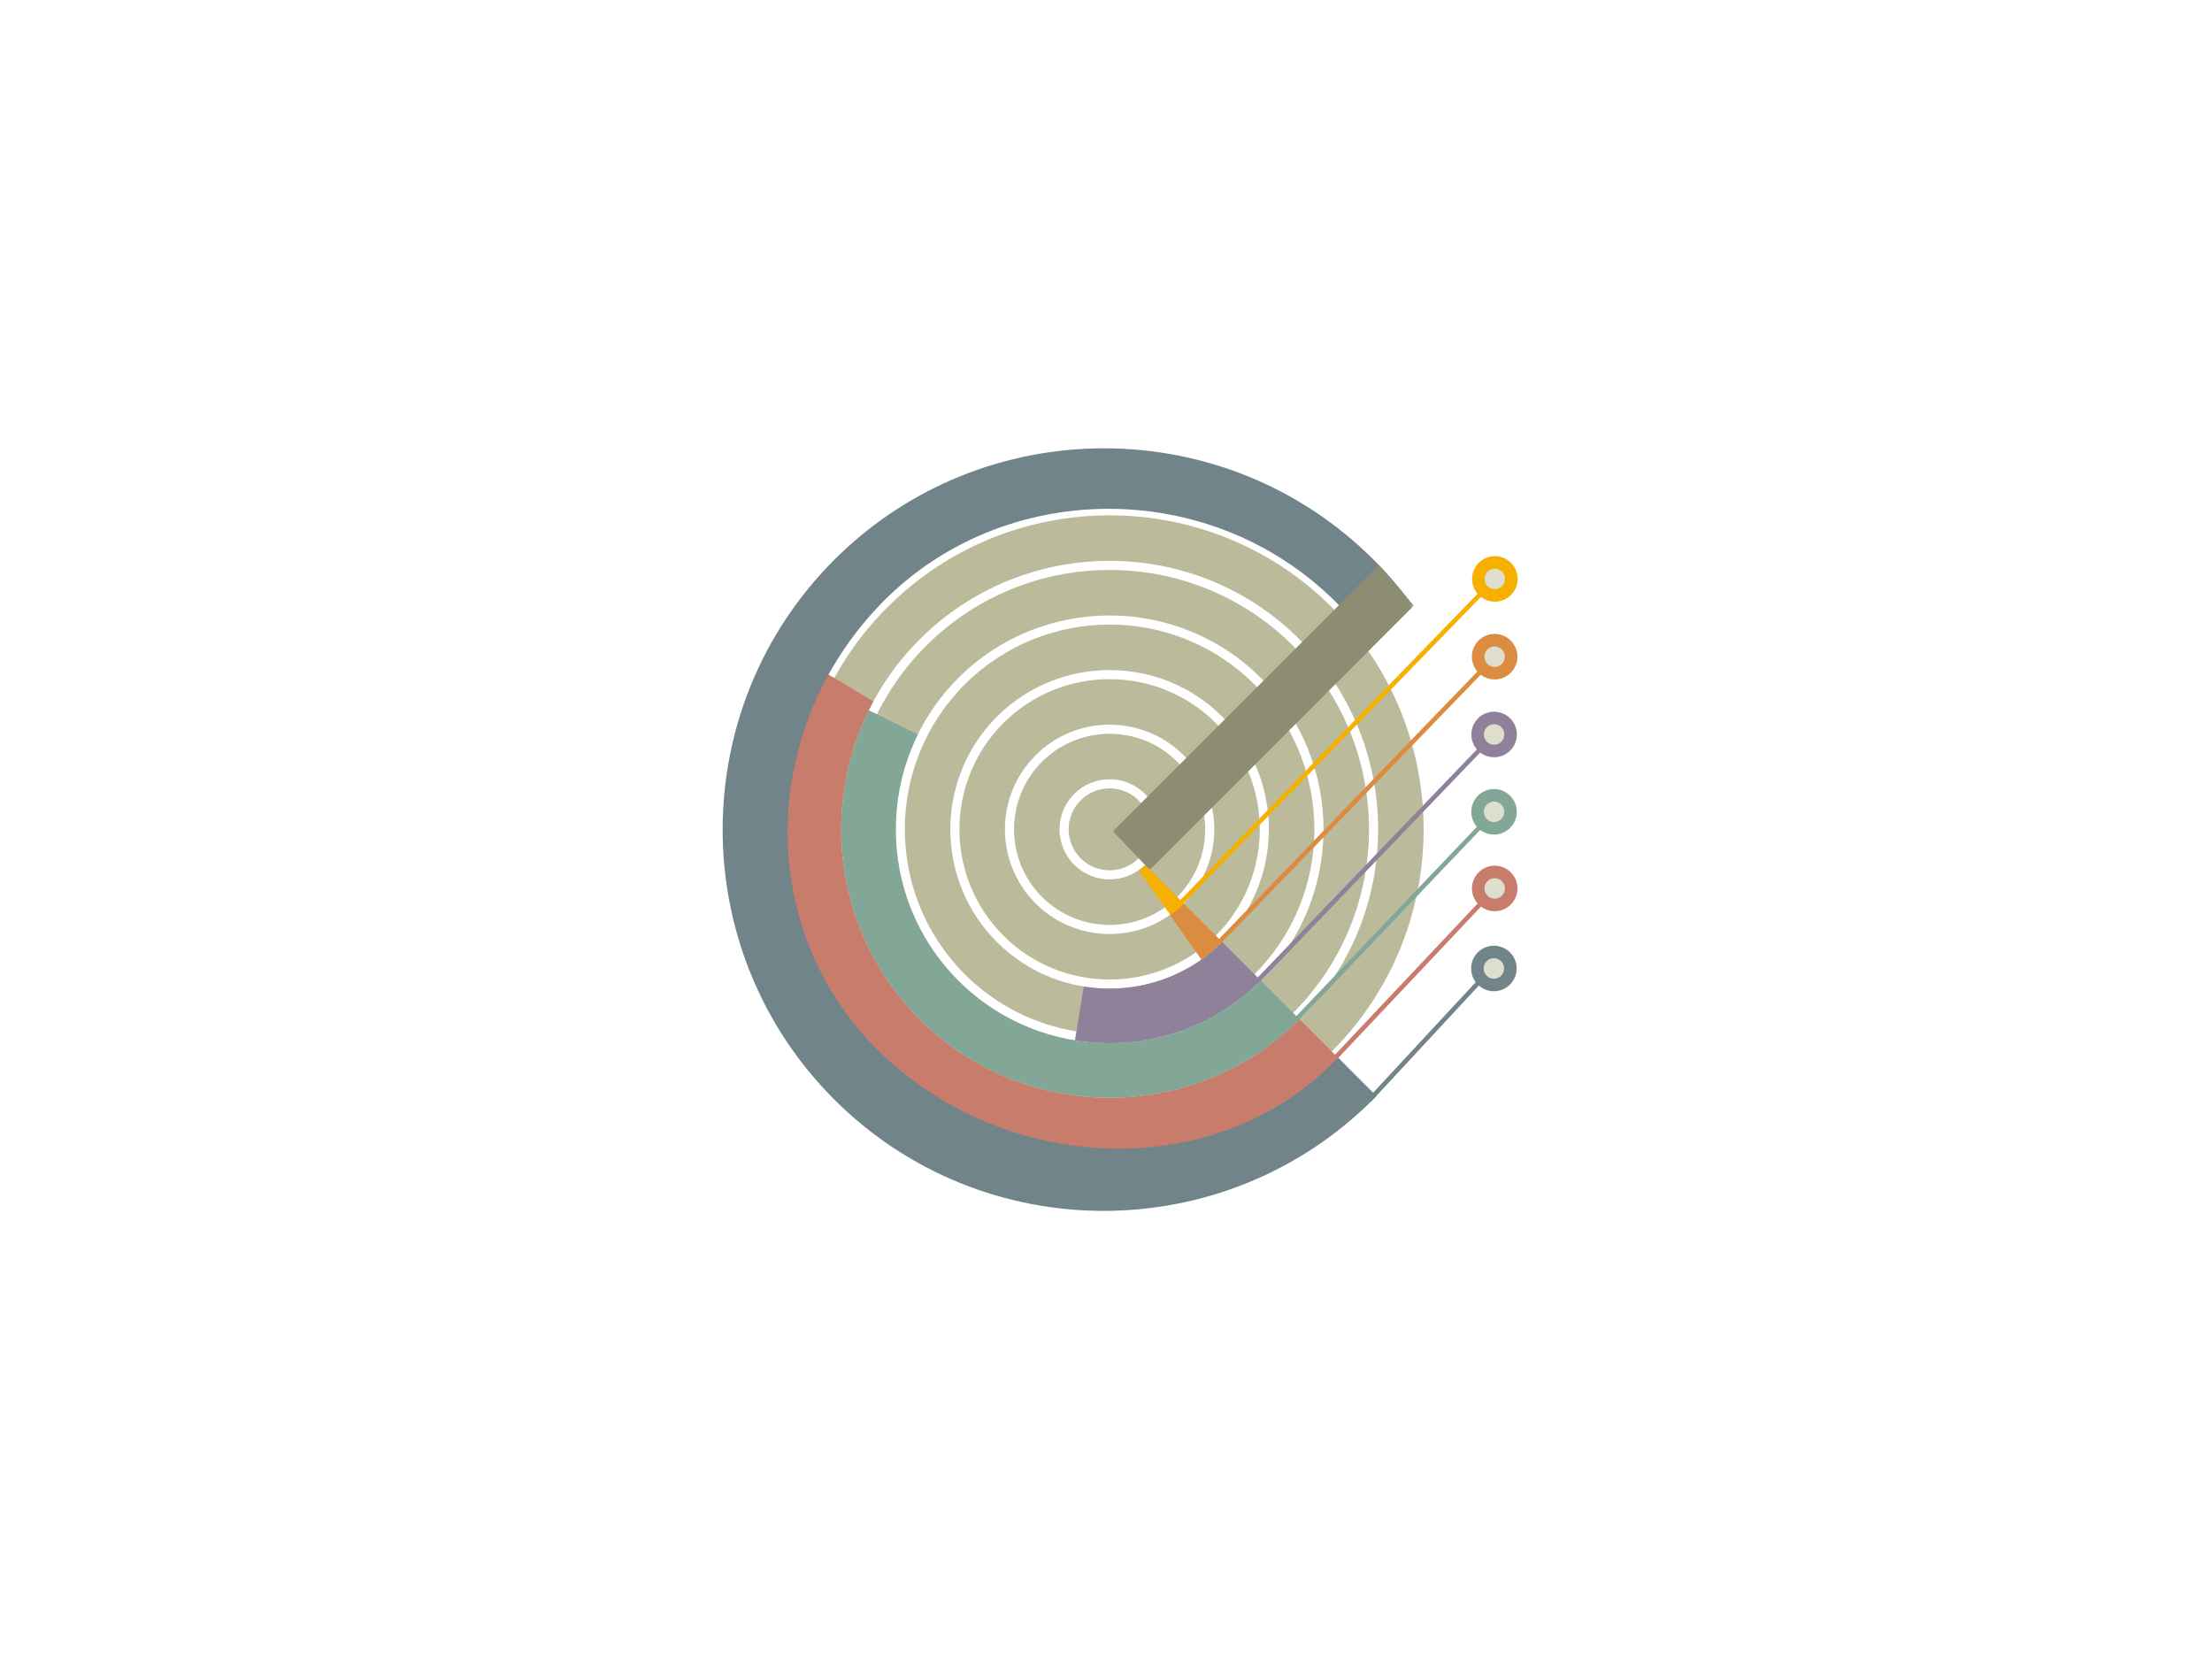 <?xml version="1.0" encoding="utf-8"?>
<!-- Generator: Adobe Illustrator 15.0.0, SVG Export Plug-In . SVG Version: 6.00 Build 0)  -->
<!DOCTYPE svg PUBLIC "-//W3C//DTD SVG 1.1//EN" "http://www.w3.org/Graphics/SVG/1.1/DTD/svg11.dtd">
<svg version="1.1" id="Layer_1" xmlns="http://www.w3.org/2000/svg" xmlns:xlink="http://www.w3.org/1999/xlink" x="0px" y="0px"
	 width="800px" height="600px" viewBox="0 0 800 600" enable-background="new 0 0 800 600" xml:space="preserve">
<g>
	<defs>
		<rect id="SVGID_1_" x="247.903" y="148.688" width="300.968" height="302.735"/>
	</defs>
	<clipPath id="SVGID_2_">
		<use xlink:href="#SVGID_1_"  overflow="visible"/>
	</clipPath>
	<path clip-path="url(#SVGID_2_)" fill="#BBBB9B" d="M411.785,289.467c5.786,5.786,5.786,15.171,0,20.958
		c-5.787,5.787-15.172,5.787-20.959,0c-5.786-5.787-5.786-15.172,0-20.958C396.613,283.68,405.998,283.68,411.785,289.467"/>
	<path clip-path="url(#SVGID_2_)" fill="#BBBB9B" d="M388.498,287.138c7.062-7.063,18.553-7.063,25.616,0
		c7.063,7.06,7.063,18.552,0,25.615c-7.062,7.063-18.554,7.063-25.616,0C381.435,305.69,381.435,294.198,388.498,287.138
		 M376.854,275.494c-13.483,13.483-13.483,35.421,0,48.903c13.483,13.48,35.421,13.48,48.904,0c13.48-13.482,13.48-35.42,0-48.903
		C412.274,262.011,390.336,262.011,376.854,275.494"/>
	<path clip-path="url(#SVGID_2_)" fill="#BBBB9B" d="M374.525,273.166c14.767-14.768,38.794-14.768,53.561,0
		c14.768,14.767,14.768,38.793,0,53.56c-14.767,14.768-38.794,14.768-53.561,0C359.757,311.959,359.757,287.933,374.525,273.166
		 M362.881,261.522c-21.188,21.186-21.188,55.659,0,76.848c21.188,21.187,55.661,21.187,76.849,0
		c21.187-21.189,21.187-55.662,0-76.848C418.542,240.334,384.069,240.334,362.881,261.522"/>
	<path clip-path="url(#SVGID_2_)" fill="#BBBB9B" d="M360.553,259.193c22.471-22.471,59.035-22.471,81.506,0
		c22.469,22.471,22.469,59.034,0,81.505c-22.471,22.47-59.035,22.47-81.506,0C338.082,318.228,338.082,281.665,360.553,259.193
		 M348.909,247.549c-28.891,28.892-28.891,75.9,0,104.793c28.892,28.891,75.901,28.891,104.793,0
		c28.891-28.894,28.891-75.901,0-104.793C424.81,218.656,377.801,218.656,348.909,247.549"/>
	<path clip-path="url(#SVGID_2_)" fill="#BBBB9B" d="M346.58,245.221c30.175-30.175,79.274-30.175,109.451,0
		c30.175,30.175,30.175,79.274,0,109.45c-30.177,30.175-79.276,30.175-109.451,0C316.405,324.495,316.405,275.396,346.58,245.221
		 M334.937,233.577c-36.596,36.597-36.596,96.141,0,132.738c36.596,36.594,96.141,36.594,132.737,0
		c36.596-36.598,36.596-96.142,0-132.738C431.078,196.982,371.533,196.982,334.937,233.577"/>
	<path clip-path="url(#SVGID_2_)" fill="#BBBB9B" d="M332.608,231.249c37.88-37.88,99.516-37.88,137.395,0
		c37.879,37.879,37.879,99.515,0,137.395c-37.879,37.879-99.515,37.879-137.395,0C294.729,330.764,294.729,269.128,332.608,231.249
		 M320.965,219.604c-44.3,44.3-44.3,116.382,0,160.684c44.299,44.301,116.38,44.301,160.681,0
		c44.302-44.302,44.302-116.383,0-160.684C437.345,175.305,365.264,175.305,320.965,219.604"/>
</g>
<g>
	<defs>
		<polygon id="SVGID_3_" points="436.757,350.259 388.533,392.233 405.64,400.33 453.664,352.305 401.304,299.945 		"/>
	</defs>
	<clipPath id="SVGID_4_">
		<use xlink:href="#SVGID_3_"  overflow="visible"/>
	</clipPath>
	<path clip-path="url(#SVGID_4_)" fill="#DB8C41" d="M360.553,259.194c-22.47,22.469-22.47,59.033,0.001,81.505
		c22.47,22.47,59.034,22.47,81.505,0c22.47-22.473,22.47-59.034,0-81.505C419.587,236.722,383.024,236.722,360.553,259.194
		 M428.086,326.726c-14.767,14.768-38.793,14.768-53.56,0c-14.768-14.767-14.768-38.795-0.001-53.56
		c14.768-14.768,38.794-14.768,53.561,0C442.853,287.933,442.854,311.957,428.086,326.726"/>
</g>
<g>
	<defs>
		<rect id="SVGID_5_" x="247.903" y="148.688" width="300.968" height="302.735"/>
	</defs>
	<clipPath id="SVGID_6_">
		<use xlink:href="#SVGID_5_"  overflow="visible"/>
	</clipPath>
	<path clip-path="url(#SVGID_6_)" fill="#DB8C41" d="M548.793,237.497c0,4.547-3.687,8.234-8.232,8.234
		c-4.549,0-8.233-3.687-8.233-8.234c0-4.547,3.685-8.234,8.233-8.234C545.106,229.263,548.793,232.95,548.793,237.497"/>
	
		<line clip-path="url(#SVGID_6_)" fill="none" stroke="#DB8C41" stroke-width="1.647" stroke-miterlimit="10" x1="440.904" y1="340.731" x2="540.657" y2="237.498"/>
	<path clip-path="url(#SVGID_6_)" fill="#DEDECE" d="M544.266,237.497c0,2.047-1.659,3.704-3.704,3.704
		c-2.048,0-3.707-1.657-3.707-3.704c0-2.047,1.659-3.704,3.707-3.704C542.606,233.793,544.266,235.45,544.266,237.497"/>
</g>
<g>
	<defs>
		<polygon id="SVGID_7_" points="385.407,396.699 274.996,306.373 334.938,366.315 398.03,429.407 464.398,363.039 401.304,299.945 
					"/>
	</defs>
	<clipPath id="SVGID_8_">
		<use xlink:href="#SVGID_7_"  overflow="visible"/>
	</clipPath>
	<path clip-path="url(#SVGID_8_)" fill="#90819B" d="M346.58,245.221c-30.175,30.175-30.175,79.273,0,109.45
		c30.175,30.176,79.273,30.176,109.451,0c30.175-30.177,30.175-79.275,0-109.45C425.854,215.046,376.755,215.046,346.58,245.221
		 M442.059,340.698c-22.472,22.47-59.035,22.47-81.506,0c-22.471-22.471-22.471-59.034,0-81.505
		c22.471-22.472,59.035-22.472,81.506,0C464.527,281.664,464.527,318.228,442.059,340.698"/>
</g>
<g>
	<defs>
		<rect id="SVGID_9_" x="247.903" y="148.688" width="300.968" height="302.735"/>
	</defs>
	<clipPath id="SVGID_10_">
		<use xlink:href="#SVGID_9_"  overflow="visible"/>
	</clipPath>
	<path clip-path="url(#SVGID_10_)" fill="#90819B" d="M548.597,265.638c0,4.546-3.687,8.233-8.232,8.233
		c-4.548,0-8.233-3.687-8.233-8.233c0-4.546,3.686-8.233,8.233-8.233C544.91,257.405,548.597,261.092,548.597,265.638"/>
	
		<line clip-path="url(#SVGID_10_)" fill="none" stroke="#90819B" stroke-width="1.647" stroke-miterlimit="10" x1="454.876" y1="354.704" x2="540.462" y2="265.639"/>
	<path clip-path="url(#SVGID_10_)" fill="#DEDECE" d="M544.068,265.638c0,2.048-1.657,3.704-3.703,3.704
		c-2.048,0-3.707-1.656-3.707-3.704c0-2.047,1.659-3.704,3.707-3.704C542.411,261.935,544.068,263.591,544.068,265.638"/>
</g>
<g>
	<defs>
		<polygon id="SVGID_11_" points="262.483,205.917 249.601,296.839 328.583,375.82 404.186,451.423 405.9,451.423 479.342,377.983 
			401.304,299.945 278.239,239.073 291.143,156.784 		"/>
	</defs>
	<clipPath id="SVGID_12_">
		<use xlink:href="#SVGID_11_"  overflow="visible"/>
	</clipPath>
	<path clip-path="url(#SVGID_12_)" fill="#82A796" d="M332.608,231.249c-37.88,37.879-37.878,99.515,0,137.395
		c37.88,37.879,99.515,37.881,137.395,0c37.881-37.881,37.879-99.516,0-137.395C432.123,193.369,370.488,193.368,332.608,231.249
		 M456.031,354.671c-30.178,30.175-79.276,30.175-109.452,0c-30.175-30.176-30.175-79.275,0-109.45
		c30.175-30.175,79.274-30.175,109.452,0C486.206,275.396,486.206,324.495,456.031,354.671"/>
</g>
<g>
	<defs>
		<rect id="SVGID_13_" x="247.903" y="148.688" width="300.968" height="302.735"/>
	</defs>
	<clipPath id="SVGID_14_">
		<use xlink:href="#SVGID_13_"  overflow="visible"/>
	</clipPath>
	<path clip-path="url(#SVGID_14_)" fill="#82A796" d="M548.57,293.603c0,4.547-3.688,8.233-8.234,8.233s-8.232-3.687-8.232-8.233
		c0-4.546,3.686-8.233,8.232-8.233S548.57,289.056,548.57,293.603"/>
	
		<line clip-path="url(#SVGID_14_)" fill="none" stroke="#82A796" stroke-width="1.647" stroke-miterlimit="10" x1="468.844" y1="368.672" x2="540.436" y2="293.602"/>
	<path clip-path="url(#SVGID_14_)" fill="#DEDECE" d="M544.042,293.603c0,2.048-1.659,3.704-3.705,3.704s-3.706-1.656-3.706-3.704
		c0-2.047,1.66-3.704,3.706-3.704S544.042,291.555,544.042,293.603"/>
</g>
<g>
	<defs>
		<polygon id="SVGID_15_" points="358.332,148.688 266.183,223.891 281.767,233.234 247.903,267.098 247.903,325.645 
			311.754,389.496 373.682,451.423 440.832,451.423 496.807,395.448 413.642,312.284 281.767,233.234 308.18,206.821 
			366.313,148.688 		"/>
	</defs>
	<clipPath id="SVGID_16_">
		<use xlink:href="#SVGID_15_"  overflow="visible"/>
	</clipPath>
	<path clip-path="url(#SVGID_16_)" fill="#C87C6B" d="M318.635,217.276c-45.584,45.586-45.584,119.756,0,165.34
		c45.585,45.584,120.031,47.408,165.616,1.824c45.583-45.583,45.309-121.578-0.275-167.165
		C438.391,171.692,364.219,171.692,318.635,217.276 M470.002,368.644c-37.879,37.879-99.515,37.879-137.395,0
		c-37.878-37.88-37.878-99.517,0-137.396c37.88-37.88,99.516-37.88,137.395,0C507.88,269.127,507.882,330.764,470.002,368.644"/>
</g>
<g>
	<defs>
		<rect id="SVGID_17_" x="247.903" y="148.688" width="300.968" height="302.735"/>
	</defs>
	<clipPath id="SVGID_18_">
		<use xlink:href="#SVGID_17_"  overflow="visible"/>
	</clipPath>
	<path clip-path="url(#SVGID_18_)" fill="#C87C6B" d="M548.812,321.319c0,4.546-3.687,8.233-8.233,8.233
		c-4.548,0-8.232-3.688-8.232-8.233c0-4.547,3.685-8.234,8.232-8.234C545.125,313.085,548.812,316.772,548.812,321.319"/>
	
		<line clip-path="url(#SVGID_18_)" fill="none" stroke="#C87C6B" stroke-width="1.647" stroke-miterlimit="10" x1="482.878" y1="382.598" x2="540.677" y2="321.32"/>
	<path clip-path="url(#SVGID_18_)" fill="#DEDECE" d="M544.283,321.319c0,2.047-1.659,3.704-3.704,3.704
		c-2.046,0-3.706-1.657-3.706-3.704c0-2.048,1.66-3.705,3.706-3.705C542.624,317.614,544.283,319.271,544.283,321.319"/>
	<path clip-path="url(#SVGID_18_)" fill="#718489" d="M548.521,350.259c0,4.546-3.687,8.232-8.232,8.232
		c-4.548,0-8.233-3.687-8.233-8.232c0-4.547,3.686-8.234,8.233-8.234C544.835,342.024,548.521,345.713,548.521,350.259"/>
	
		<line clip-path="url(#SVGID_18_)" fill="none" stroke="#718489" stroke-width="1.647" stroke-miterlimit="10" x1="495.356" y1="397.756" x2="540.387" y2="349.246"/>
	<path clip-path="url(#SVGID_18_)" fill="#DEDECE" d="M543.994,350.259c0,2.047-1.658,3.704-3.704,3.704
		c-2.047,0-3.706-1.657-3.706-3.704c0-2.048,1.66-3.705,3.706-3.705S543.994,348.211,543.994,350.259"/>
</g>
<g>
	<defs>
		<polygon id="SVGID_19_" points="332.885,148.688 291.502,190.071 247.903,233.669 247.903,356.642 295.697,404.437 
			342.682,451.423 472.85,451.423 512.855,411.42 415.264,313.83 521.993,207.098 466.384,148.688 		"/>
	</defs>
	<clipPath id="SVGID_20_">
		<use xlink:href="#SVGID_19_"  overflow="visible"/>
	</clipPath>
	<path clip-path="url(#SVGID_20_)" fill="#718489" d="M301.702,202.487c-53.799,53.801-53.798,141.338,0,195.136
		c53.8,53.799,141.203,53.715,195.002-0.084c53.799-53.797,53.94-141.251,0.142-195.052
		C443.047,148.688,355.5,148.688,301.702,202.487 M482.071,384.44c-44.448,44.449-120.386,39.545-164.836-4.903
		c-44.449-44.45-42.34-116.084,1.421-161.213c43.832-45.201,118.941-46.115,164.599-0.456
		C527.707,262.319,526.521,339.992,482.071,384.44"/>
</g>
<g>
	<defs>
		<polygon id="SVGID_21_" points="425.594,334.184 401.984,358.229 430.787,329.425 401.41,300.049 		"/>
	</defs>
	<clipPath id="SVGID_22_">
		<use xlink:href="#SVGID_21_"  overflow="visible"/>
	</clipPath>
	<path clip-path="url(#SVGID_22_)" fill="#F5B000" d="M428.191,273.27c-14.769-14.769-38.795-14.767-53.562,0
		c-14.765,14.766-14.766,38.793,0,53.56c14.768,14.766,38.794,14.766,53.562,0C442.957,312.063,442.958,288.038,428.191,273.27
		 M414.218,287.241c7.062,7.062,7.062,18.553,0,25.617c-7.062,7.062-18.553,7.062-25.617,0c-7.061-7.063-7.061-18.555,0-25.617
		C395.665,280.18,407.156,280.18,414.218,287.241"/>
</g>
<g>
	<defs>
		<rect id="SVGID_23_" x="247.903" y="148.688" width="300.968" height="302.735"/>
	</defs>
	<clipPath id="SVGID_24_">
		<use xlink:href="#SVGID_23_"  overflow="visible"/>
	</clipPath>
	<path clip-path="url(#SVGID_24_)" fill="#F5B000" d="M548.871,209.375c0,4.546-3.688,8.233-8.234,8.233s-8.232-3.687-8.232-8.233
		s3.686-8.233,8.232-8.233S548.871,204.83,548.871,209.375"/>
	
		<line clip-path="url(#SVGID_24_)" fill="none" stroke="#F5B000" stroke-width="1.647" stroke-miterlimit="10" x1="426.882" y1="326.709" x2="540.735" y2="209.375"/>
	<path clip-path="url(#SVGID_24_)" fill="#DEDECE" d="M544.342,209.375c0,2.048-1.658,3.704-3.704,3.704s-3.706-1.656-3.706-3.704
		c0-2.047,1.66-3.704,3.706-3.704S544.342,207.329,544.342,209.375"/>
</g>
<g>
	<defs>
		<rect id="SVGID_25_" x="247.903" y="148.688" width="300.968" height="302.735"/>
	</defs>
	<clipPath id="SVGID_26_">
		<use xlink:href="#SVGID_25_"  overflow="visible"/>
	</clipPath>
	<defs>
		<filter id="Adobe_OpacityMaskFilter" filterUnits="userSpaceOnUse" x="402.481" y="204.367" width="108.839" height="110.233">
			<feColorMatrix  type="matrix" values="1 0 0 0 0  0 1 0 0 0  0 0 1 0 0  0 0 0 1 0"/>
		</filter>
	</defs>
	<mask maskUnits="userSpaceOnUse" x="402.481" y="204.367" width="108.839" height="110.233" id="SVGID_27_">
		<g filter="url(#Adobe_OpacityMaskFilter)">
			<rect x="402.481" y="204.367" clip-path="url(#SVGID_26_)" width="108.839" height="110.232"/>
			<g enable-background="new    ">
				<g>
					<defs>
						<polygon id="SVGID_28_" points="402.481,299.905 415.042,314.599 511.32,218.321 497.965,204.367 						"/>
					</defs>
					<clipPath id="SVGID_29_" clip-path="url(#SVGID_26_)">
						<use xlink:href="#SVGID_28_"  overflow="visible"/>
					</clipPath>
					
						<linearGradient id="SVGID_30_" gradientUnits="userSpaceOnUse" x1="0.075" y1="600.059" x2="1.075" y2="600.059" gradientTransform="matrix(-13.431 -13.412 -13.412 13.431 8512.636 -7792.631)">
						<stop  offset="0" style="stop-color:#FFFFFF"/>
						<stop  offset="0.378" style="stop-color:#9A9A9A"/>
						<stop  offset="0.808" style="stop-color:#2C2C2C"/>
						<stop  offset="1" style="stop-color:#000000"/>
					</linearGradient>
					<polygon clip-path="url(#SVGID_29_)" fill="url(#SVGID_30_)" points="456.979,369.019 347.365,259.562 456.822,149.948 
						566.436,259.404 					"/>
				</g>
			</g>
		</g>
	</mask>
	<g clip-path="url(#SVGID_26_)" mask="url(#SVGID_27_)">
		<g>
			<defs>
				<rect id="SVGID_31_" x="402.481" y="204.367" width="108.839" height="110.231"/>
			</defs>
			<clipPath id="SVGID_32_">
				<use xlink:href="#SVGID_31_"  overflow="visible"/>
			</clipPath>
			<polygon clip-path="url(#SVGID_32_)" fill="#8D8D74" points="415.836,314.6 402.481,300.646 498.76,204.367 511.32,219.061 			
				"/>
		</g>
	</g>
</g>
</svg>
